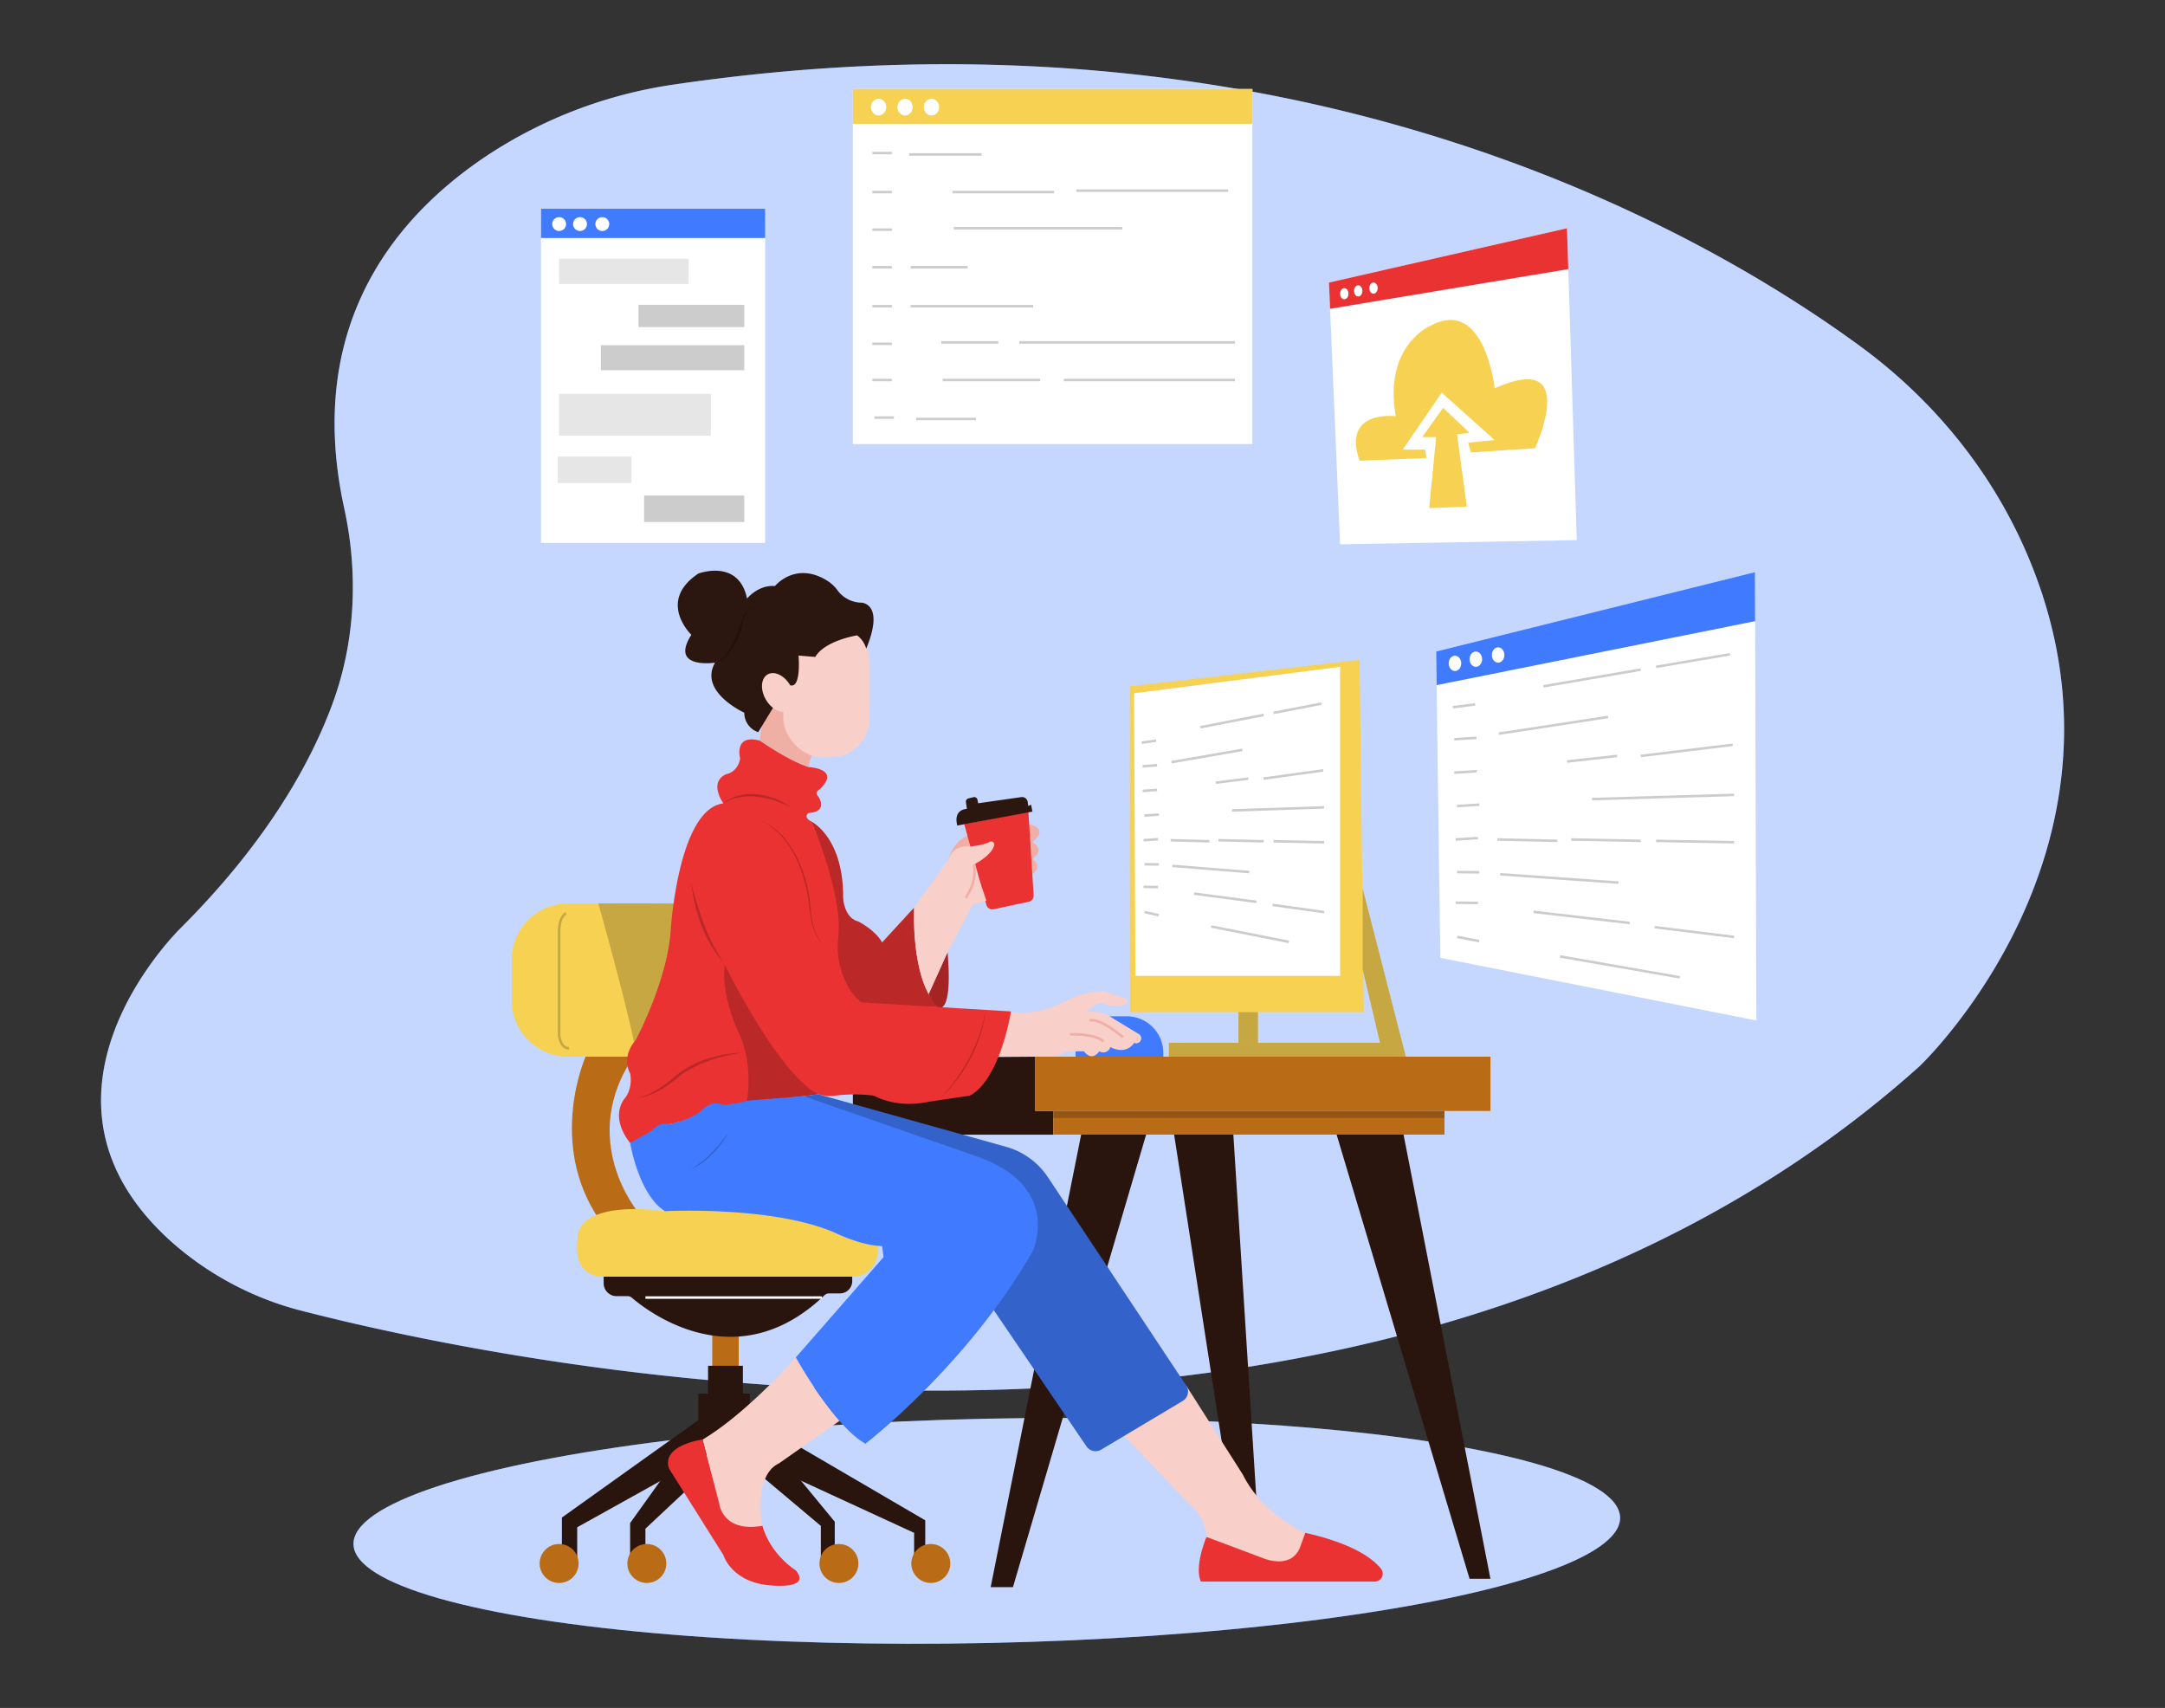 <svg xmlns="http://www.w3.org/2000/svg" width="865.76" height="682.89" viewBox="0 0 865.76 682.89"><rect x="0" y="0" width="865.76" height="682.89" fill="#333333" stroke="none"/><ellipse cx="394.65" cy="612.06" rx="253.31" ry="44.84" transform="translate(-12.88 8.5) rotate(-1.21)" fill="#407afe"/><ellipse cx="394.65" cy="612.06" rx="253.31" ry="44.84" transform="translate(-12.88 8.5) rotate(-1.21)" fill="#fff" opacity="0.7"/><path d="M767.61,426.31S861.53,337.67,809.93,220c-14.34-32.71-37.52-60.75-66.36-81.8C679,91,515.56-2.27,269.72,33.77a183.28,183.28,0,0,0-74,27.8c-36.09,23.67-74.33,67.15-58.07,141.65,5.75,26.33,4.46,53.8-5,79-9.39,25-27.18,55.63-60.3,88.75,0,0-70.57,68.17-1.92,127.17a125.41,125.41,0,0,0,50.71,26.08C206.67,546.18,552.79,618.93,767.61,426.31Z" fill="#407afe"/><path d="M767.61,426.31S861.53,337.67,809.93,220c-14.34-32.71-37.52-60.75-66.36-81.8C679,91,515.56-2.27,269.72,33.77a183.28,183.28,0,0,0-74,27.8c-36.09,23.67-74.33,67.15-58.07,141.65,5.75,26.33,4.46,53.8-5,79-9.39,25-27.18,55.63-60.3,88.75,0,0-70.57,68.17-1.92,127.17a125.41,125.41,0,0,0,50.71,26.08C206.67,546.18,552.79,618.93,767.61,426.31Z" fill="#fff" opacity="0.7"/><polygon points="313.77 575.02 370 607.87 370 622.9 365.55 622.9 365.55 612.88 316 590.05 307.65 581.15 313.77 575.02" fill="#29150d"/><rect x="284.82" y="527.15" width="10.58" height="24.49" fill="#ba6b15"/><rect x="283.15" y="546.08" width="13.92" height="13.36" fill="#29150d"/><polygon points="279.26 567.79 279.26 557.21 299.86 557.21 299.86 567.23 333.81 608.43 333.81 625.68 328.25 625.68 328.25 610.1 289.83 577.81 230.82 610.65 230.82 626.8 224.7 626.8 224.7 606.76 279.26 567.79" fill="#29150d"/><polygon points="265.9 589.5 251.98 608.98 251.98 622.9 258.1 622.9 258.1 611.21 275.92 594.51 272.58 581.71 265.9 589.5" fill="#29150d"/><path d="M241.4,508.78v4.3a5.16,5.16,0,0,0,5.17,5.16H251a2.53,2.53,0,0,1,1.66.62c5.39,4.67,41.35,33.31,77.06-1a2.56,2.56,0,0,1,1.77-.72h4.4a4.9,4.9,0,0,0,4.9-4.9v-3.45Z" fill="#29150d"/><line x1="258.1" y1="518.8" x2="328.67" y2="518.8" fill="none" stroke="#fff" stroke-miterlimit="10"/><path d="M234.17,422.49s-15.31,34.24,5.28,64.86l15.87-2.51s-25-29.44-1.39-63.18Z" fill="#ba6b15"/><polygon points="432.9 450.88 396.16 634.59 405.07 634.59 459.63 449.21 432.9 450.88" fill="#29150d"/><polygon points="533.67 450.88 587.66 631.25 596.01 631.25 560.94 452 533.67 450.88" fill="#29150d"/><polygon points="469.09 450.88 496.37 626.8 504.16 626.8 493.03 450.88 469.09 450.88" fill="#29150d"/><path d="M482.45,614.55s-5,11.69-2.23,17.81h69.53a3.18,3.18,0,0,0,2.46-5.2c-3.46-4.2-11.51-10.08-30.24-14.28Z" fill="#ea3232"/><path d="M444.59,568.9l34,35.63s3.34,3.34,3.9,10l22.27,8.35s11.13,5,15-3.9l2.22-6.12s-16.7-6.68-25.05-23.38L474.35,554Z" fill="#f8cfc9"/><path d="M379.46,343.44a13.39,13.39,0,0,1,7.8-9.46l.55,4.45S382.52,337.6,379.46,343.44Z" fill="#efafa5"/><path d="M444.76,406.35h5.8A14.63,14.63,0,0,1,465.19,421v1.51a0,0,0,0,1,0,0H430.12a0,0,0,0,1,0,0V421A14.63,14.63,0,0,1,444.76,406.35Z" fill="#407afe"/><path d="M404,404.68a36.39,36.39,0,0,0,20-3.34s13.91-7.8,20.59-3.9l5.22,1.61a1.33,1.33,0,0,1,.28,2.43c-1.51.83-4.26,1.33-9.13-.23a3,3,0,0,0-2.63.41l-4.31,3a15.32,15.32,0,0,1,10.57,2.22l10.6,6.45A2,2,0,0,1,453.6,417l-.1,0s-2.78,5-9.46,1.67a3,3,0,0,1-4.46,1.67s-2.78,4.46-6.12,0h-7.24S424,423.05,414,422.49l-15.23.09S402.29,416.37,404,404.68Z" fill="#f8cfc9"/><path d="M449.05,414.7s-8.91-7.8-13.36-6.68" fill="none" stroke="#efafa5" stroke-miterlimit="10"/><path d="M427.89,413.58s9.47-.55,13.36,2.79" fill="none" stroke="#efafa5" stroke-miterlimit="10"/><path d="M374.73,402.73s6.4,4.73,4.18-22l-7.54,16.69A15.48,15.48,0,0,0,374.73,402.73Z" fill="#ea3232"/><path d="M374.73,402.73s6.4,4.73,4.18-22l-7.54,16.69A15.48,15.48,0,0,0,374.73,402.73Z" opacity="0.3"/><polygon points="421.21 453.67 341.05 453.67 341.05 423.05 413.98 422.49 413.98 444.2 421.21 444.2 421.21 453.67" fill="#29150d"/><path d="M324.35,328.41s12.8,6.12,12.8,30.06c0,0,0,8.35,6.13,10,0,0,6.68,3.34,9.46,8.35l12.8-13.92s-1.56,28.36,9.52,39.79l-31.5-.54A29.63,29.63,0,0,1,332.42,376S338.27,361.81,324.35,328.41Z" fill="#ea3232"/><path d="M324.35,328.41s12.8,6.12,12.8,30.06c0,0,0,8.35,6.13,10,0,0,6.68,3.34,9.46,8.35l12.8-13.92s-1.56,28.36,9.52,39.79l-31.5-.54A29.63,29.63,0,0,1,332.42,376S338.27,361.81,324.35,328.41Z" opacity="0.2"/><path d="M227.16,361.25h44.3a0,0,0,0,1,0,0v61.24a0,0,0,0,1,0,0h-44.3a22.5,22.5,0,0,1-22.5-22.5V383.75A22.5,22.5,0,0,1,227.16,361.25Z" fill="#f7d152"/><path d="M226.37,365.15s-2.78,1.12-2.78,7.24v41.75s.56,5,3.9,5" fill="none" stroke="#000" stroke-miterlimit="10" opacity="0.2"/><path d="M239.26,361.18s14.86,52.77,15.18,61.5h17V361.25Z" opacity="0.2"/><path d="M323.24,306.7l2.22-7.79-10.15-14.8-9.07-4.41-2.49,16.42A105.74,105.74,0,0,0,323.24,306.7Z" fill="#efafa5"/><path d="M296,303.36s-2.78-10,7.79-7.24h0s11.14,7.8,19.49,10.58h0s13.36.56,4.45,8.91h0s-2.23,1.11-.56,2.78c0,0,4.46,6.12-3.89,6.68h0s-2.23,1.67,1.11,3.34h0s12.77,28.86,10.84,46.45a31.88,31.88,0,0,0,1.28,13.45c1.48,4.5,3.95,9.56,7.92,12.47h0l59.84,3.62h0s-4.17,27-16.42,33.68h0s-11.69,1.67-18.37,2.78c0,0-10.58,2.23-20-2.78h0a62.43,62.43,0,0,0-15.59,0,15.61,15.61,0,0,1-6.68-.56h0s-15,2.23-26.72,2.78h0a70.82,70.82,0,0,1-15.59,2.23h0s-10,6.68-20,7.24h0a15.72,15.72,0,0,1-4.73,4.73A16.15,16.15,0,0,1,252,457h0s-8.35-9.47-2.23-17.82c0,0,3.34-3.34,2.23-10h0s-3.9-6.12,2.23-13.36h0S266.45,393,268.12,373c0,0,2.79-49.55,21.16-51.78h0s-6.12-8.35,1.11-11.69c0,0,4.45-.55,5.57-6.12Z" fill="#ea3232"/><path d="M289.28,321.17c6.83-5.62,16.89-4.18,24.19-.23,1,.63,2.08,1.24,3.09,1.9-1.12-.46-2.2-1-3.3-1.46-7.5-3.15-16.66-4.59-24-.21Z" opacity="0.2"/><path d="M304.87,328.41c7.82,3.32,12.9,11.35,15.83,19A54,54,0,0,1,324,361.51c.53,5.51,1.12,12.87,5.89,16.45a11.6,11.6,0,0,1-4.24-5.75c-1.81-4.54-1.84-9.46-2.64-14.2-2-11.17-7.47-24.31-18.17-29.6Z" opacity="0.2"/><path d="M298.54,440.82s3-13.32-2.58-26.68c0,0-7.8-15-6.13-28.39,0,0,21.16,43.42,37.3,51.77Z" opacity="0.2"/><path d="M276.47,353.46c3,10.86,6.31,21.84,12.81,31.18-7.52-7.92-11.53-20.49-12.81-31.18Z" opacity="0.2"/><path d="M254.21,439.19c4.82-1,9.11-3.65,13-6.55,1.55-1.16,3-2.59,4.57-3.77,7.3-5.27,16.38-7.66,25.27-8.05-7.75,1.2-15.43,3.3-22.19,7.33-2.58,1.44-4.69,3.57-7.07,5.27-4,2.82-8.63,5.3-13.6,5.77Z" opacity="0.2"/><g opacity="0.2"><path d="M394.06,404.21c-1.2,11.76-7,22.89-14.79,31.66-1,1.13-2.48,2.55-3.53,3.63,1.1-1.29,2.27-2.49,3.33-3.81,7.45-9,13.08-19.86,15-31.48Z"/></g><path d="M411.19,329.52s8.91,1.12,1.67,7.24c0,0,5.57,2.78,0,6.68,0,0,4.46,2.78,0,6.12Z" fill="#efafa5"/><path d="M385.59,329.52l8.84,32.26a2.47,2.47,0,0,0,2.91,1.77l14-3a2.5,2.5,0,0,0,2-2.59l-2.1-33.49Z" fill="#ea3232"/><path d="M382.8,330.08l30.06-5.57-.55-2.78-1.12.56-.23-1.67a2.26,2.26,0,0,0-2.56-1.91l-17.25,2.46-.28-1.43a1.32,1.32,0,0,0-1.61-1l-2,.49a1.32,1.32,0,0,0-1,1.47l.39,2.72S381.13,323.4,382.8,330.08Z" fill="#2b1710"/><path d="M473,560.11,440.33,579.6a4.36,4.36,0,0,1-5.84-1.29l-42.78-62.85-70.26-77.18,5.68-.76,75.12,21A29.6,29.6,0,0,1,419,470.64L474.35,554A4.36,4.36,0,0,1,473,560.11Z" fill="#407afe"/><path d="M473,560.11,440.33,579.6a4.36,4.36,0,0,1-5.84-1.29l-42.78-62.85-70.26-77.18,5.68-.76,75.12,21A29.6,29.6,0,0,1,419,470.64L474.35,554A4.36,4.36,0,0,1,473,560.11Z" opacity="0.2"/><path d="M335.76,568.07l-24.21,17c-10.58,5-6.68,25.06-6.68,25.06-16.15,2.78-17.26-8.91-17.26-8.91l-6.68-25.61c17.81-10.58,37.3-32.84,37.3-32.84A155.39,155.39,0,0,0,335.76,568.07Z" fill="#f8cfc9"/><path d="M309.88,634c-17.26-.55-20.6-12.24-20.6-12.24l-21.71-34.52c-3.34-9.46,13.36-11.69,13.36-11.69l6.68,25.61s1.11,11.69,17.26,8.91c3.34,11.69,13.36,17.81,13.36,17.81C324.35,635.15,309.88,634,309.88,634Z" fill="#ea3232"/><rect x="413.98" y="422.49" width="182.04" height="21.71" fill="#ba6b15"/><rect x="421.21" y="444.2" width="156.43" height="9.46" fill="#ba6b15"/><rect x="421.21" y="444.2" width="156.43" height="2.78" opacity="0.2"/><path d="M240.66,510.45h101.5s9.35-.78,8.91-12.25a61.64,61.64,0,0,1-17.81-5.57s-17.82-10-67.36-8.35c0,0-35.07-5.56-35.07,11.69a32.91,32.91,0,0,0,.21,6.46A9.75,9.75,0,0,0,240.66,510.45Z" fill="#f7d152"/><circle cx="223.59" cy="625.13" r="7.79" fill="#ba6b15"/><circle cx="258.66" cy="625.13" r="7.79" fill="#ba6b15"/><circle cx="335.48" cy="625.13" r="7.79" fill="#ba6b15"/><circle cx="372.22" cy="625.13" r="7.79" fill="#ba6b15"/><rect x="495.25" y="401.89" width="7.79" height="18.93" fill="#f7d152"/><rect x="495.25" y="401.89" width="7.79" height="18.93" opacity="0.2"/><polygon points="702.34 408.02 575.97 382.97 574.49 273.93 574.3 260.49 701.79 228.76 701.85 248.36 702.34 408.02" fill="#fff"/><polygon points="701.85 248.36 574.49 273.93 574.3 260.49 701.79 228.76 701.85 248.36" fill="#407afe"/><ellipse cx="581.82" cy="265.23" rx="2.51" ry="3.06" fill="#fff"/><ellipse cx="590.17" cy="263.56" rx="2.51" ry="3.06" fill="#fff"/><ellipse cx="599.08" cy="261.89" rx="2.51" ry="3.06" fill="#fff"/><line x1="617.17" y1="274.41" x2="656.14" y2="267.73" fill="none" stroke="#ccc" stroke-miterlimit="10"/><line x1="599.36" y1="293.34" x2="643.06" y2="286.66" fill="none" stroke="#ccc" stroke-miterlimit="10"/><line x1="662.26" y1="266.62" x2="691.77" y2="261.61" fill="none" stroke="#ccc" stroke-miterlimit="10"/><line x1="626.63" y1="304.47" x2="646.67" y2="302.25" fill="none" stroke="#ccc" stroke-miterlimit="10"/><line x1="656.14" y1="302.25" x2="692.88" y2="297.79" fill="none" stroke="#ccc" stroke-miterlimit="10"/><line x1="636.65" y1="319.5" x2="693.44" y2="317.83" fill="none" stroke="#ccc" stroke-miterlimit="10"/><line x1="598.8" y1="335.65" x2="622.74" y2="336.2" fill="none" stroke="#ccc" stroke-miterlimit="10"/><line x1="628.3" y1="335.65" x2="656.14" y2="336.2" fill="none" stroke="#ccc" stroke-miterlimit="10"/><line x1="662.26" y1="336.2" x2="693.44" y2="336.76" fill="none" stroke="#ccc" stroke-miterlimit="10"/><line x1="599.91" y1="349.56" x2="647.23" y2="352.9" fill="none" stroke="#ccc" stroke-miterlimit="10"/><line x1="613.27" y1="364.59" x2="651.68" y2="369.05" fill="none" stroke="#ccc" stroke-miterlimit="10"/><line x1="661.7" y1="370.72" x2="693.44" y2="374.62" fill="none" stroke="#ccc" stroke-miterlimit="10"/><line x1="623.85" y1="382.41" x2="671.72" y2="390.76" fill="none" stroke="#ccc" stroke-miterlimit="10"/><line x1="580.98" y1="282.76" x2="589.89" y2="281.65" fill="none" stroke="#ccc" stroke-miterlimit="10"/><line x1="581.54" y1="295.57" x2="590.45" y2="295.01" fill="none" stroke="#ccc" stroke-miterlimit="10"/><line x1="581.54" y1="308.93" x2="590.45" y2="308.37" fill="none" stroke="#ccc" stroke-miterlimit="10"/><line x1="582.65" y1="322.29" x2="591.56" y2="321.73" fill="none" stroke="#ccc" stroke-miterlimit="10"/><line x1="582.1" y1="335.65" x2="591" y2="335.09" fill="none" stroke="#ccc" stroke-miterlimit="10"/><line x1="582.65" y1="348.68" x2="591.57" y2="348.78" fill="none" stroke="#ccc" stroke-miterlimit="10"/><line x1="582.09" y1="360.93" x2="591.01" y2="361.02" fill="none" stroke="#ccc" stroke-miterlimit="10"/><line x1="582.73" y1="374.6" x2="591.49" y2="376.3" fill="none" stroke="#ccc" stroke-miterlimit="10"/><polygon points="630.53 215.96 535.89 217.63 531.88 123.47 531.44 112.97 626.63 91.26 627.14 107.6 630.53 215.96" fill="#fff"/><polygon points="627.14 107.6 531.88 123.47 531.44 112.97 626.63 91.26 627.14 107.6" fill="#ea3232"/><ellipse cx="537.56" cy="117.42" rx="1.67" ry="2.23" fill="#fff"/><ellipse cx="543.13" cy="116.31" rx="1.67" ry="2.23" fill="#fff"/><ellipse cx="549.25" cy="115.2" rx="1.67" ry="2.23" fill="#fff"/><path d="M588.22,180.89l25.61-1.67s18.37-39.53-16.14-23.94c0,0-3.9-36.74-25.61-25.05,0,0-18.93,7.79-13.92,36.18,0,0-21.71-2.78-14.47,17.82l26.72-1.12-.56-3.34h-8.91L576.53,157l21.16,18.93L587.11,177Z" fill="#f7d152"/><polygon points="571.52 203.15 574.3 174.76 568.74 174.76 577.09 163.07 587.66 173.09 582.65 173.65 586.55 202.6 571.52 203.15" fill="#f7d152"/><rect x="341.05" y="35.59" width="159.77" height="141.96" fill="#fff"/><rect x="341.05" y="35.59" width="159.77" height="13.92" fill="#f7d152"/><ellipse cx="351.35" cy="42.83" rx="3.06" ry="3.34" fill="#fff"/><ellipse cx="361.93" cy="42.83" rx="3.06" ry="3.34" fill="#fff"/><ellipse cx="372.5" cy="42.83" rx="3.06" ry="3.34" fill="#fff"/><line x1="348.84" y1="61.2" x2="356.64" y2="61.2" fill="none" stroke="#ccc" stroke-miterlimit="10"/><line x1="348.84" y1="76.79" x2="356.64" y2="76.79" fill="none" stroke="#ccc" stroke-miterlimit="10"/><line x1="348.84" y1="91.82" x2="356.64" y2="91.82" fill="none" stroke="#ccc" stroke-miterlimit="10"/><line x1="348.84" y1="106.85" x2="356.64" y2="106.85" fill="none" stroke="#ccc" stroke-miterlimit="10"/><line x1="348.84" y1="122.43" x2="356.64" y2="122.43" fill="none" stroke="#ccc" stroke-miterlimit="10"/><line x1="348.84" y1="137.46" x2="356.64" y2="137.46" fill="none" stroke="#ccc" stroke-miterlimit="10"/><line x1="348.84" y1="151.94" x2="356.64" y2="151.94" fill="none" stroke="#ccc" stroke-miterlimit="10"/><line x1="349.68" y1="166.97" x2="357.47" y2="166.97" fill="none" stroke="#ccc" stroke-miterlimit="10"/><line x1="366.38" y1="167.53" x2="390.32" y2="167.53" fill="none" stroke="#ccc" stroke-miterlimit="10"/><line x1="376.96" y1="151.94" x2="415.93" y2="151.94" fill="none" stroke="#ccc" stroke-miterlimit="10"/><line x1="425.39" y1="151.94" x2="493.86" y2="151.94" fill="none" stroke="#ccc" stroke-miterlimit="10"/><line x1="364.15" y1="106.85" x2="386.98" y2="106.85" fill="none" stroke="#ccc" stroke-miterlimit="10"/><line x1="364.15" y1="122.43" x2="413.14" y2="122.43" fill="none" stroke="#ccc" stroke-miterlimit="10"/><line x1="376.4" y1="136.91" x2="399.22" y2="136.91" fill="none" stroke="#ccc" stroke-miterlimit="10"/><line x1="407.57" y1="136.91" x2="493.86" y2="136.91" fill="none" stroke="#ccc" stroke-miterlimit="10"/><line x1="381.41" y1="91.26" x2="448.77" y2="91.26" fill="none" stroke="#ccc" stroke-miterlimit="10"/><line x1="380.85" y1="76.79" x2="421.49" y2="76.79" fill="none" stroke="#ccc" stroke-miterlimit="10"/><line x1="430.4" y1="76.23" x2="491.08" y2="76.23" fill="none" stroke="#ccc" stroke-miterlimit="10"/><line x1="363.6" y1="61.75" x2="392.54" y2="61.75" fill="none" stroke="#ccc" stroke-miterlimit="10"/><rect x="216.35" y="83.47" width="89.63" height="133.61" fill="#fff"/><rect x="216.35" y="83.47" width="89.63" height="11.69" fill="#407afe"/><circle cx="223.59" cy="89.59" r="2.78" fill="#fff"/><circle cx="231.94" cy="89.59" r="2.78" fill="#fff"/><circle cx="240.85" cy="89.59" r="2.78" fill="#fff"/><rect x="223.59" y="103.51" width="51.77" height="10.02" fill="#e6e6e6"/><rect x="255.32" y="121.88" width="42.31" height="8.91" fill="#ccc"/><rect x="240.29" y="138.02" width="57.34" height="10.02" fill="#ccc"/><rect x="223.59" y="157.51" width="60.68" height="16.7" fill="#e6e6e6"/><rect x="223.03" y="182.56" width="29.5" height="10.58" fill="#e6e6e6"/><rect x="257.55" y="198.14" width="40.08" height="10.58" fill="#ccc"/><rect x="313.22" y="248.8" width="34.51" height="54" rx="15.64" fill="#f8cfc9"/><path d="M309.13,283l-5.93,9.75a8.17,8.17,0,0,1-5.57-7.79s-18.37-8.35-11.69-20c0,0-18.37,2.78-9.47-11.14,0,0-13.91-13.36,2.79-24.49,0,0,16.14-6.12,19.48,10,0,0,4.46-5.57,11.14-5,0,0,8.14-10.06,20.88-2.18a15.21,15.21,0,0,1,4.11,3.81,12,12,0,0,0,9.52,5s9.59.05,2,18.4a10,10,0,0,0-3.64-5.32s-12.84,2-16.74,8.63l-6.68-.56s1.17,13.2-3.31,11.89Z" fill="#2b1710"/><path d="M285.94,265c4.92-1.89,7.74-8.93,9.51-13.54.54-2.26,1.52-5.51,3.5-7.36a2.84,2.84,0,0,1,2.58-.81,2.79,2.79,0,0,0-2.26,1.12c-1.63,2.08-2.27,4.82-2.8,7.37v0l-.75,2.05c-1.7,4.21-4.89,10.28-9.77,11.14Z" opacity="0.2"/><ellipse cx="311.13" cy="276.88" rx="5.65" ry="8.35" transform="translate(-96.75 192.66) rotate(-30)" fill="#f8cfc9"/><path d="M252,457s3.34,20.59,13.92,27.27c0,0,42.31-2.22,67.36,8.35,0,0,11.13,5.57,19.48,5.57l.56,4.45-35.07,40.09s15,27.27,27.83,34.51c0,0,40.64-31.17,66.8-76.82,0,0,12.25-25.61-21.71-37.86l-69.7-24.29L299.58,440a73.5,73.5,0,0,1-8.91,1.67c-3.06.34-4.59-2.6-10,2.22-2.57,2.28-7.37,4.47-12.13,5.38-2.78.53-3.46-1.48-7.95,2.85Z" fill="#407afe"/><path d="M275.92,467.58c5.68-2.94,10.07-7.84,13.95-12.83.55-.72,1.07-1.47,1.63-2.2-.45.8-.93,1.58-1.41,2.36-3.55,5.26-8.13,10.34-14.17,12.67Z" opacity="0.2"/><polygon points="545.36 404.68 451.83 404.68 451.83 274.41 543.69 263.83 545.36 404.68" fill="#f7d152"/><polygon points="454.06 390.2 535.89 390.2 535.89 266.62 453.5 277.19 454.06 390.2" fill="#fff"/><polygon points="562.17 422.46 544.92 355.22 544.92 387.58 551.84 416.92 467.42 416.92 467.42 422.49 558.16 422.49 558.16 422.46 562.17 422.46" fill="#f7d152"/><polygon points="562.17 422.46 544.92 355.22 544.92 387.58 551.84 416.92 467.42 416.92 467.42 422.49 558.16 422.49 558.16 422.46 562.17 422.46" opacity="0.2"/><line x1="480.03" y1="290.78" x2="505.3" y2="285.85" fill="none" stroke="#ccc" stroke-miterlimit="10"/><line x1="468.48" y1="304.74" x2="496.82" y2="299.81" fill="none" stroke="#ccc" stroke-miterlimit="10"/><line x1="509.27" y1="285.03" x2="528.41" y2="281.33" fill="none" stroke="#ccc" stroke-miterlimit="10"/><line x1="486.17" y1="312.95" x2="499.16" y2="311.31" fill="none" stroke="#ccc" stroke-miterlimit="10"/><line x1="505.3" y1="311.31" x2="529.13" y2="308.02" fill="none" stroke="#ccc" stroke-miterlimit="10"/><line x1="492.67" y1="324.04" x2="529.49" y2="322.81" fill="none" stroke="#ccc" stroke-miterlimit="10"/><line x1="468.12" y1="335.95" x2="483.64" y2="336.36" fill="none" stroke="#ccc" stroke-miterlimit="10"/><line x1="487.25" y1="335.95" x2="505.3" y2="336.36" fill="none" stroke="#ccc" stroke-miterlimit="10"/><line x1="509.27" y1="336.36" x2="529.49" y2="336.77" fill="none" stroke="#ccc" stroke-miterlimit="10"/><line x1="468.84" y1="346.21" x2="499.53" y2="348.68" fill="none" stroke="#ccc" stroke-miterlimit="10"/><line x1="477.5" y1="357.3" x2="502.41" y2="360.59" fill="none" stroke="#ccc" stroke-miterlimit="10"/><line x1="508.91" y1="361.82" x2="529.49" y2="364.69" fill="none" stroke="#ccc" stroke-miterlimit="10"/><line x1="484.36" y1="370.44" x2="515.41" y2="376.6" fill="none" stroke="#ccc" stroke-miterlimit="10"/><line x1="456.56" y1="296.94" x2="462.34" y2="296.12" fill="none" stroke="#ccc" stroke-miterlimit="10"/><line x1="456.92" y1="306.38" x2="462.7" y2="305.97" fill="none" stroke="#ccc" stroke-miterlimit="10"/><line x1="456.92" y1="316.24" x2="462.7" y2="315.83" fill="none" stroke="#ccc" stroke-miterlimit="10"/><line x1="457.65" y1="326.09" x2="463.42" y2="325.68" fill="none" stroke="#ccc" stroke-miterlimit="10"/><line x1="457.29" y1="335.95" x2="463.06" y2="335.54" fill="none" stroke="#ccc" stroke-miterlimit="10"/><line x1="457.64" y1="345.56" x2="463.43" y2="345.63" fill="none" stroke="#ccc" stroke-miterlimit="10"/><line x1="457.28" y1="354.6" x2="463.07" y2="354.67" fill="none" stroke="#ccc" stroke-miterlimit="10"/><line x1="457.69" y1="364.68" x2="463.38" y2="365.94" fill="none" stroke="#ccc" stroke-miterlimit="10"/><path d="M365.54,362.92l13.92-19.48s1.12-5.57,8.35-5c0,0,5.16-.34,7.91-1.84a1.27,1.27,0,0,1,1.86,1.41c-.53,1.89-2.45,4.56-8.1,7.67l5,14.47a36.39,36.39,0,0,0-5.56,1.67l-10,18.93-7.54,16.69S365,388,365.54,362.92Z" fill="#f8cfc9"/><path d="M389.48,345.67s1.67,6.12-3.34,13.36" fill="none" stroke="#efafa5" stroke-miterlimit="10"/></svg>